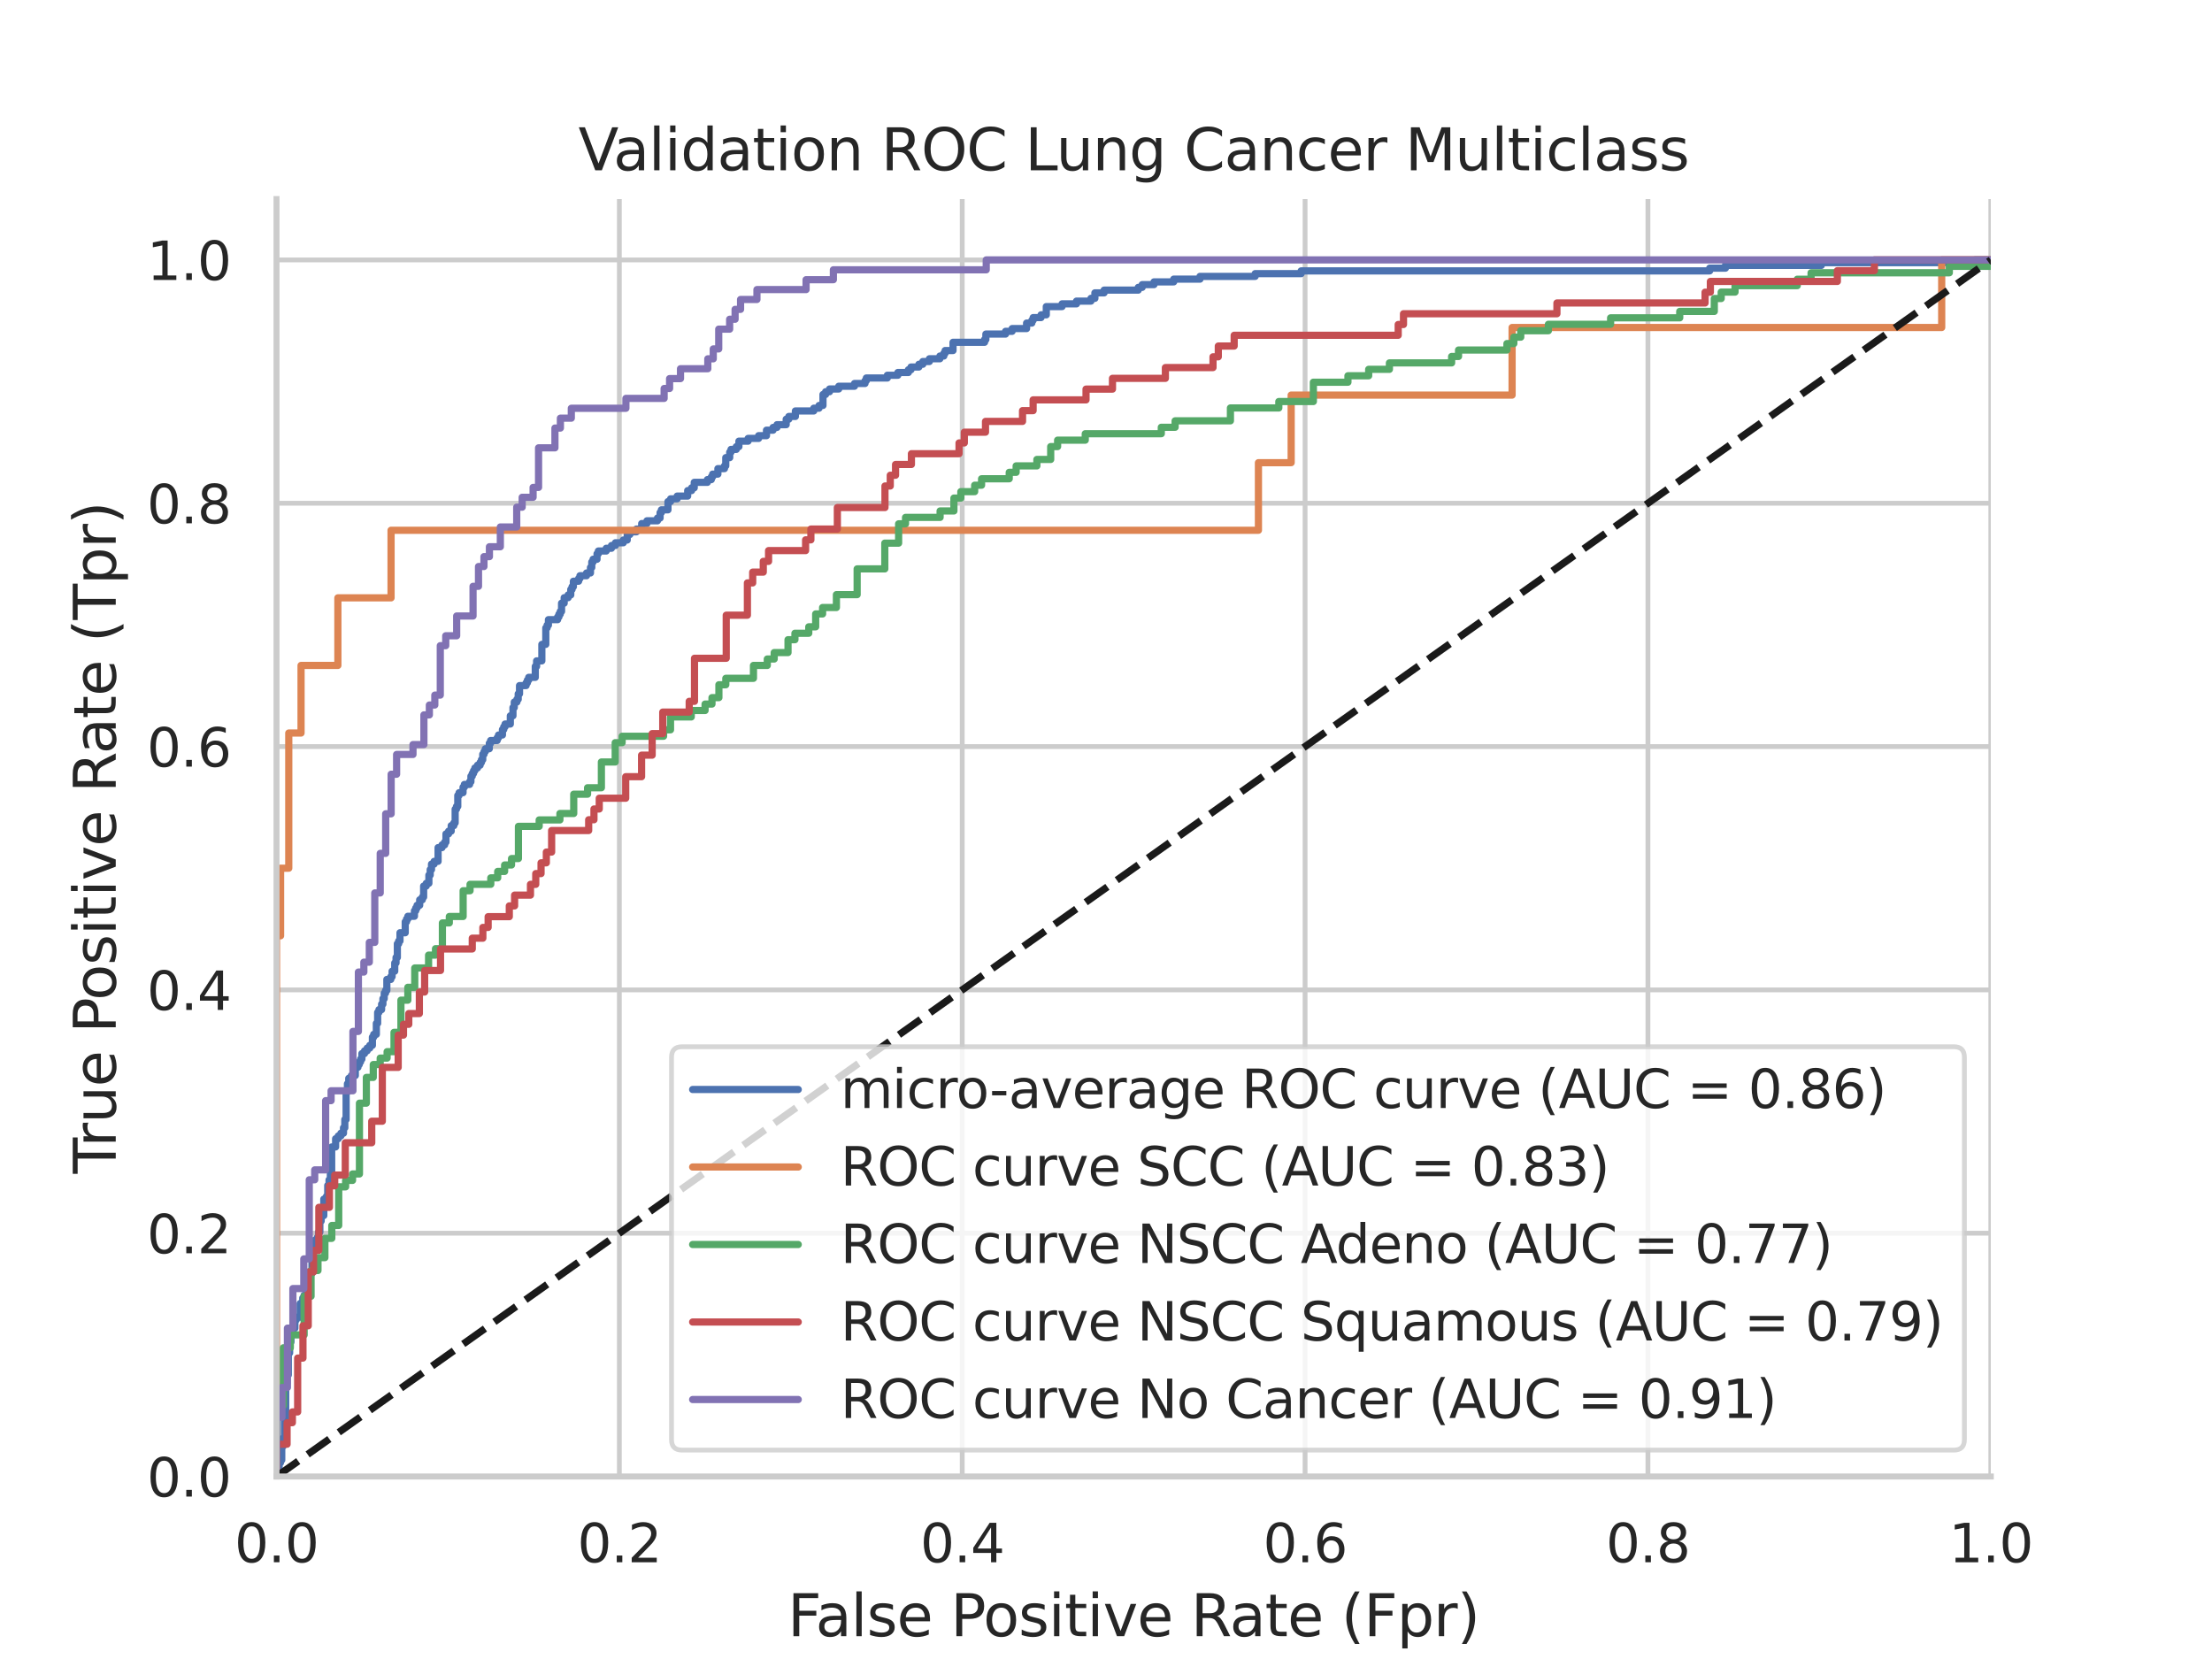 <?xml version="1.0" encoding="utf-8" standalone="no"?>
<!DOCTYPE svg PUBLIC "-//W3C//DTD SVG 1.1//EN"
  "http://www.w3.org/Graphics/SVG/1.1/DTD/svg11.dtd">
<svg xmlns:xlink="http://www.w3.org/1999/xlink" width="460.8pt" height="345.6pt" viewBox="0 0 460.8 345.6" xmlns="http://www.w3.org/2000/svg" version="1.1">
 <defs>
  <style type="text/css">*{stroke-linejoin: round; stroke-linecap: butt}</style>
 </defs>
 <g id="figure_1">
  <g id="patch_1">
   <path d="M 0 345.6 
L 460.8 345.6 
L 460.8 0 
L 0 0 
z
" style="fill: #ffffff"/>
  </g>
  <g id="axes_1">
   <g id="patch_2">
    <path d="M 57.6 307.584 
L 414.72 307.584 
L 414.72 41.472 
L 57.6 41.472 
z
" style="fill: #ffffff"/>
   </g>
   <g id="matplotlib.axis_1">
    <g id="xtick_1">
     <g id="line2d_1">
      <path d="M 57.6 307.584 
L 57.6 41.472 
" clip-path="url(#p7e3b33e43c)" style="fill: none; stroke: #cccccc; stroke-linecap: round"/>
     </g>
     <g id="text_1">
      <!-- 0.0 -->
      <g style="fill: #262626" transform="translate(48.853 325.442) scale(0.11 -0.11)">
       <defs>
        <path id="DejaVuSans-30" d="M 2034 4250 
Q 1547 4250 1301 3770 
Q 1056 3291 1056 2328 
Q 1056 1369 1301 889 
Q 1547 409 2034 409 
Q 2525 409 2770 889 
Q 3016 1369 3016 2328 
Q 3016 3291 2770 3770 
Q 2525 4250 2034 4250 
z
M 2034 4750 
Q 2819 4750 3233 4129 
Q 3647 3509 3647 2328 
Q 3647 1150 3233 529 
Q 2819 -91 2034 -91 
Q 1250 -91 836 529 
Q 422 1150 422 2328 
Q 422 3509 836 4129 
Q 1250 4750 2034 4750 
z
" transform="scale(0.016)"/>
        <path id="DejaVuSans-2e" d="M 684 794 
L 1344 794 
L 1344 0 
L 684 0 
L 684 794 
z
" transform="scale(0.016)"/>
       </defs>
       <use xlink:href="#DejaVuSans-30"/>
       <use xlink:href="#DejaVuSans-2e" x="63.623"/>
       <use xlink:href="#DejaVuSans-30" x="95.41"/>
      </g>
     </g>
    </g>
    <g id="xtick_2">
     <g id="line2d_2">
      <path d="M 129.024 307.584 
L 129.024 41.472 
" clip-path="url(#p7e3b33e43c)" style="fill: none; stroke: #cccccc; stroke-linecap: round"/>
     </g>
     <g id="text_2">
      <!-- 0.2 -->
      <g style="fill: #262626" transform="translate(120.277 325.442) scale(0.11 -0.11)">
       <defs>
        <path id="DejaVuSans-32" d="M 1228 531 
L 3431 531 
L 3431 0 
L 469 0 
L 469 531 
Q 828 903 1448 1529 
Q 2069 2156 2228 2338 
Q 2531 2678 2651 2914 
Q 2772 3150 2772 3378 
Q 2772 3750 2511 3984 
Q 2250 4219 1831 4219 
Q 1534 4219 1204 4116 
Q 875 4013 500 3803 
L 500 4441 
Q 881 4594 1212 4672 
Q 1544 4750 1819 4750 
Q 2544 4750 2975 4387 
Q 3406 4025 3406 3419 
Q 3406 3131 3298 2873 
Q 3191 2616 2906 2266 
Q 2828 2175 2409 1742 
Q 1991 1309 1228 531 
z
" transform="scale(0.016)"/>
       </defs>
       <use xlink:href="#DejaVuSans-30"/>
       <use xlink:href="#DejaVuSans-2e" x="63.623"/>
       <use xlink:href="#DejaVuSans-32" x="95.41"/>
      </g>
     </g>
    </g>
    <g id="xtick_3">
     <g id="line2d_3">
      <path d="M 200.448 307.584 
L 200.448 41.472 
" clip-path="url(#p7e3b33e43c)" style="fill: none; stroke: #cccccc; stroke-linecap: round"/>
     </g>
     <g id="text_3">
      <!-- 0.4 -->
      <g style="fill: #262626" transform="translate(191.701 325.442) scale(0.11 -0.11)">
       <defs>
        <path id="DejaVuSans-34" d="M 2419 4116 
L 825 1625 
L 2419 1625 
L 2419 4116 
z
M 2253 4666 
L 3047 4666 
L 3047 1625 
L 3713 1625 
L 3713 1100 
L 3047 1100 
L 3047 0 
L 2419 0 
L 2419 1100 
L 313 1100 
L 313 1709 
L 2253 4666 
z
" transform="scale(0.016)"/>
       </defs>
       <use xlink:href="#DejaVuSans-30"/>
       <use xlink:href="#DejaVuSans-2e" x="63.623"/>
       <use xlink:href="#DejaVuSans-34" x="95.41"/>
      </g>
     </g>
    </g>
    <g id="xtick_4">
     <g id="line2d_4">
      <path d="M 271.872 307.584 
L 271.872 41.472 
" clip-path="url(#p7e3b33e43c)" style="fill: none; stroke: #cccccc; stroke-linecap: round"/>
     </g>
     <g id="text_4">
      <!-- 0.6 -->
      <g style="fill: #262626" transform="translate(263.125 325.442) scale(0.11 -0.11)">
       <defs>
        <path id="DejaVuSans-36" d="M 2113 2584 
Q 1688 2584 1439 2293 
Q 1191 2003 1191 1497 
Q 1191 994 1439 701 
Q 1688 409 2113 409 
Q 2538 409 2786 701 
Q 3034 994 3034 1497 
Q 3034 2003 2786 2293 
Q 2538 2584 2113 2584 
z
M 3366 4563 
L 3366 3988 
Q 3128 4100 2886 4159 
Q 2644 4219 2406 4219 
Q 1781 4219 1451 3797 
Q 1122 3375 1075 2522 
Q 1259 2794 1537 2939 
Q 1816 3084 2150 3084 
Q 2853 3084 3261 2657 
Q 3669 2231 3669 1497 
Q 3669 778 3244 343 
Q 2819 -91 2113 -91 
Q 1303 -91 875 529 
Q 447 1150 447 2328 
Q 447 3434 972 4092 
Q 1497 4750 2381 4750 
Q 2619 4750 2861 4703 
Q 3103 4656 3366 4563 
z
" transform="scale(0.016)"/>
       </defs>
       <use xlink:href="#DejaVuSans-30"/>
       <use xlink:href="#DejaVuSans-2e" x="63.623"/>
       <use xlink:href="#DejaVuSans-36" x="95.41"/>
      </g>
     </g>
    </g>
    <g id="xtick_5">
     <g id="line2d_5">
      <path d="M 343.296 307.584 
L 343.296 41.472 
" clip-path="url(#p7e3b33e43c)" style="fill: none; stroke: #cccccc; stroke-linecap: round"/>
     </g>
     <g id="text_5">
      <!-- 0.8 -->
      <g style="fill: #262626" transform="translate(334.549 325.442) scale(0.11 -0.11)">
       <defs>
        <path id="DejaVuSans-38" d="M 2034 2216 
Q 1584 2216 1326 1975 
Q 1069 1734 1069 1313 
Q 1069 891 1326 650 
Q 1584 409 2034 409 
Q 2484 409 2743 651 
Q 3003 894 3003 1313 
Q 3003 1734 2745 1975 
Q 2488 2216 2034 2216 
z
M 1403 2484 
Q 997 2584 770 2862 
Q 544 3141 544 3541 
Q 544 4100 942 4425 
Q 1341 4750 2034 4750 
Q 2731 4750 3128 4425 
Q 3525 4100 3525 3541 
Q 3525 3141 3298 2862 
Q 3072 2584 2669 2484 
Q 3125 2378 3379 2068 
Q 3634 1759 3634 1313 
Q 3634 634 3220 271 
Q 2806 -91 2034 -91 
Q 1263 -91 848 271 
Q 434 634 434 1313 
Q 434 1759 690 2068 
Q 947 2378 1403 2484 
z
M 1172 3481 
Q 1172 3119 1398 2916 
Q 1625 2713 2034 2713 
Q 2441 2713 2670 2916 
Q 2900 3119 2900 3481 
Q 2900 3844 2670 4047 
Q 2441 4250 2034 4250 
Q 1625 4250 1398 4047 
Q 1172 3844 1172 3481 
z
" transform="scale(0.016)"/>
       </defs>
       <use xlink:href="#DejaVuSans-30"/>
       <use xlink:href="#DejaVuSans-2e" x="63.623"/>
       <use xlink:href="#DejaVuSans-38" x="95.41"/>
      </g>
     </g>
    </g>
    <g id="xtick_6">
     <g id="line2d_6">
      <path d="M 414.72 307.584 
L 414.72 41.472 
" clip-path="url(#p7e3b33e43c)" style="fill: none; stroke: #cccccc; stroke-linecap: round"/>
     </g>
     <g id="text_6">
      <!-- 1.0 -->
      <g style="fill: #262626" transform="translate(405.973 325.442) scale(0.11 -0.11)">
       <defs>
        <path id="DejaVuSans-31" d="M 794 531 
L 1825 531 
L 1825 4091 
L 703 3866 
L 703 4441 
L 1819 4666 
L 2450 4666 
L 2450 531 
L 3481 531 
L 3481 0 
L 794 0 
L 794 531 
z
" transform="scale(0.016)"/>
       </defs>
       <use xlink:href="#DejaVuSans-31"/>
       <use xlink:href="#DejaVuSans-2e" x="63.623"/>
       <use xlink:href="#DejaVuSans-30" x="95.41"/>
      </g>
     </g>
    </g>
    <g id="text_7">
     <!-- False Positive Rate (Fpr) -->
     <g style="fill: #262626" transform="translate(164.085 340.848) scale(0.12 -0.12)">
      <defs>
       <path id="DejaVuSans-46" d="M 628 4666 
L 3309 4666 
L 3309 4134 
L 1259 4134 
L 1259 2759 
L 3109 2759 
L 3109 2228 
L 1259 2228 
L 1259 0 
L 628 0 
L 628 4666 
z
" transform="scale(0.016)"/>
       <path id="DejaVuSans-61" d="M 2194 1759 
Q 1497 1759 1228 1600 
Q 959 1441 959 1056 
Q 959 750 1161 570 
Q 1363 391 1709 391 
Q 2188 391 2477 730 
Q 2766 1069 2766 1631 
L 2766 1759 
L 2194 1759 
z
M 3341 1997 
L 3341 0 
L 2766 0 
L 2766 531 
Q 2569 213 2275 61 
Q 1981 -91 1556 -91 
Q 1019 -91 701 211 
Q 384 513 384 1019 
Q 384 1609 779 1909 
Q 1175 2209 1959 2209 
L 2766 2209 
L 2766 2266 
Q 2766 2663 2505 2880 
Q 2244 3097 1772 3097 
Q 1472 3097 1187 3025 
Q 903 2953 641 2809 
L 641 3341 
Q 956 3463 1253 3523 
Q 1550 3584 1831 3584 
Q 2591 3584 2966 3190 
Q 3341 2797 3341 1997 
z
" transform="scale(0.016)"/>
       <path id="DejaVuSans-6c" d="M 603 4863 
L 1178 4863 
L 1178 0 
L 603 0 
L 603 4863 
z
" transform="scale(0.016)"/>
       <path id="DejaVuSans-73" d="M 2834 3397 
L 2834 2853 
Q 2591 2978 2328 3040 
Q 2066 3103 1784 3103 
Q 1356 3103 1142 2972 
Q 928 2841 928 2578 
Q 928 2378 1081 2264 
Q 1234 2150 1697 2047 
L 1894 2003 
Q 2506 1872 2764 1633 
Q 3022 1394 3022 966 
Q 3022 478 2636 193 
Q 2250 -91 1575 -91 
Q 1294 -91 989 -36 
Q 684 19 347 128 
L 347 722 
Q 666 556 975 473 
Q 1284 391 1588 391 
Q 1994 391 2212 530 
Q 2431 669 2431 922 
Q 2431 1156 2273 1281 
Q 2116 1406 1581 1522 
L 1381 1569 
Q 847 1681 609 1914 
Q 372 2147 372 2553 
Q 372 3047 722 3315 
Q 1072 3584 1716 3584 
Q 2034 3584 2315 3537 
Q 2597 3491 2834 3397 
z
" transform="scale(0.016)"/>
       <path id="DejaVuSans-65" d="M 3597 1894 
L 3597 1613 
L 953 1613 
Q 991 1019 1311 708 
Q 1631 397 2203 397 
Q 2534 397 2845 478 
Q 3156 559 3463 722 
L 3463 178 
Q 3153 47 2828 -22 
Q 2503 -91 2169 -91 
Q 1331 -91 842 396 
Q 353 884 353 1716 
Q 353 2575 817 3079 
Q 1281 3584 2069 3584 
Q 2775 3584 3186 3129 
Q 3597 2675 3597 1894 
z
M 3022 2063 
Q 3016 2534 2758 2815 
Q 2500 3097 2075 3097 
Q 1594 3097 1305 2825 
Q 1016 2553 972 2059 
L 3022 2063 
z
" transform="scale(0.016)"/>
       <path id="DejaVuSans-20" transform="scale(0.016)"/>
       <path id="DejaVuSans-50" d="M 1259 4147 
L 1259 2394 
L 2053 2394 
Q 2494 2394 2734 2622 
Q 2975 2850 2975 3272 
Q 2975 3691 2734 3919 
Q 2494 4147 2053 4147 
L 1259 4147 
z
M 628 4666 
L 2053 4666 
Q 2838 4666 3239 4311 
Q 3641 3956 3641 3272 
Q 3641 2581 3239 2228 
Q 2838 1875 2053 1875 
L 1259 1875 
L 1259 0 
L 628 0 
L 628 4666 
z
" transform="scale(0.016)"/>
       <path id="DejaVuSans-6f" d="M 1959 3097 
Q 1497 3097 1228 2736 
Q 959 2375 959 1747 
Q 959 1119 1226 758 
Q 1494 397 1959 397 
Q 2419 397 2687 759 
Q 2956 1122 2956 1747 
Q 2956 2369 2687 2733 
Q 2419 3097 1959 3097 
z
M 1959 3584 
Q 2709 3584 3137 3096 
Q 3566 2609 3566 1747 
Q 3566 888 3137 398 
Q 2709 -91 1959 -91 
Q 1206 -91 779 398 
Q 353 888 353 1747 
Q 353 2609 779 3096 
Q 1206 3584 1959 3584 
z
" transform="scale(0.016)"/>
       <path id="DejaVuSans-69" d="M 603 3500 
L 1178 3500 
L 1178 0 
L 603 0 
L 603 3500 
z
M 603 4863 
L 1178 4863 
L 1178 4134 
L 603 4134 
L 603 4863 
z
" transform="scale(0.016)"/>
       <path id="DejaVuSans-74" d="M 1172 4494 
L 1172 3500 
L 2356 3500 
L 2356 3053 
L 1172 3053 
L 1172 1153 
Q 1172 725 1289 603 
Q 1406 481 1766 481 
L 2356 481 
L 2356 0 
L 1766 0 
Q 1100 0 847 248 
Q 594 497 594 1153 
L 594 3053 
L 172 3053 
L 172 3500 
L 594 3500 
L 594 4494 
L 1172 4494 
z
" transform="scale(0.016)"/>
       <path id="DejaVuSans-76" d="M 191 3500 
L 800 3500 
L 1894 563 
L 2988 3500 
L 3597 3500 
L 2284 0 
L 1503 0 
L 191 3500 
z
" transform="scale(0.016)"/>
       <path id="DejaVuSans-52" d="M 2841 2188 
Q 3044 2119 3236 1894 
Q 3428 1669 3622 1275 
L 4263 0 
L 3584 0 
L 2988 1197 
Q 2756 1666 2539 1819 
Q 2322 1972 1947 1972 
L 1259 1972 
L 1259 0 
L 628 0 
L 628 4666 
L 2053 4666 
Q 2853 4666 3247 4331 
Q 3641 3997 3641 3322 
Q 3641 2881 3436 2590 
Q 3231 2300 2841 2188 
z
M 1259 4147 
L 1259 2491 
L 2053 2491 
Q 2509 2491 2742 2702 
Q 2975 2913 2975 3322 
Q 2975 3731 2742 3939 
Q 2509 4147 2053 4147 
L 1259 4147 
z
" transform="scale(0.016)"/>
       <path id="DejaVuSans-28" d="M 1984 4856 
Q 1566 4138 1362 3434 
Q 1159 2731 1159 2009 
Q 1159 1288 1364 580 
Q 1569 -128 1984 -844 
L 1484 -844 
Q 1016 -109 783 600 
Q 550 1309 550 2009 
Q 550 2706 781 3412 
Q 1013 4119 1484 4856 
L 1984 4856 
z
" transform="scale(0.016)"/>
       <path id="DejaVuSans-70" d="M 1159 525 
L 1159 -1331 
L 581 -1331 
L 581 3500 
L 1159 3500 
L 1159 2969 
Q 1341 3281 1617 3432 
Q 1894 3584 2278 3584 
Q 2916 3584 3314 3078 
Q 3713 2572 3713 1747 
Q 3713 922 3314 415 
Q 2916 -91 2278 -91 
Q 1894 -91 1617 61 
Q 1341 213 1159 525 
z
M 3116 1747 
Q 3116 2381 2855 2742 
Q 2594 3103 2138 3103 
Q 1681 3103 1420 2742 
Q 1159 2381 1159 1747 
Q 1159 1113 1420 752 
Q 1681 391 2138 391 
Q 2594 391 2855 752 
Q 3116 1113 3116 1747 
z
" transform="scale(0.016)"/>
       <path id="DejaVuSans-72" d="M 2631 2963 
Q 2534 3019 2420 3045 
Q 2306 3072 2169 3072 
Q 1681 3072 1420 2755 
Q 1159 2438 1159 1844 
L 1159 0 
L 581 0 
L 581 3500 
L 1159 3500 
L 1159 2956 
Q 1341 3275 1631 3429 
Q 1922 3584 2338 3584 
Q 2397 3584 2469 3576 
Q 2541 3569 2628 3553 
L 2631 2963 
z
" transform="scale(0.016)"/>
       <path id="DejaVuSans-29" d="M 513 4856 
L 1013 4856 
Q 1481 4119 1714 3412 
Q 1947 2706 1947 2009 
Q 1947 1309 1714 600 
Q 1481 -109 1013 -844 
L 513 -844 
Q 928 -128 1133 580 
Q 1338 1288 1338 2009 
Q 1338 2731 1133 3434 
Q 928 4138 513 4856 
z
" transform="scale(0.016)"/>
      </defs>
      <use xlink:href="#DejaVuSans-46"/>
      <use xlink:href="#DejaVuSans-61" x="48.395"/>
      <use xlink:href="#DejaVuSans-6c" x="109.674"/>
      <use xlink:href="#DejaVuSans-73" x="137.457"/>
      <use xlink:href="#DejaVuSans-65" x="189.557"/>
      <use xlink:href="#DejaVuSans-20" x="251.08"/>
      <use xlink:href="#DejaVuSans-50" x="282.867"/>
      <use xlink:href="#DejaVuSans-6f" x="339.545"/>
      <use xlink:href="#DejaVuSans-73" x="400.727"/>
      <use xlink:href="#DejaVuSans-69" x="452.826"/>
      <use xlink:href="#DejaVuSans-74" x="480.609"/>
      <use xlink:href="#DejaVuSans-69" x="519.818"/>
      <use xlink:href="#DejaVuSans-76" x="547.602"/>
      <use xlink:href="#DejaVuSans-65" x="606.781"/>
      <use xlink:href="#DejaVuSans-20" x="668.305"/>
      <use xlink:href="#DejaVuSans-52" x="700.092"/>
      <use xlink:href="#DejaVuSans-61" x="767.324"/>
      <use xlink:href="#DejaVuSans-74" x="828.604"/>
      <use xlink:href="#DejaVuSans-65" x="867.812"/>
      <use xlink:href="#DejaVuSans-20" x="929.336"/>
      <use xlink:href="#DejaVuSans-28" x="961.123"/>
      <use xlink:href="#DejaVuSans-46" x="1000.137"/>
      <use xlink:href="#DejaVuSans-70" x="1057.656"/>
      <use xlink:href="#DejaVuSans-72" x="1121.133"/>
      <use xlink:href="#DejaVuSans-29" x="1162.246"/>
     </g>
    </g>
   </g>
   <g id="matplotlib.axis_2">
    <g id="ytick_1">
     <g id="line2d_7">
      <path d="M 57.6 307.584 
L 414.72 307.584 
" clip-path="url(#p7e3b33e43c)" style="fill: none; stroke: #cccccc; stroke-linecap: round"/>
     </g>
     <g id="text_8">
      <!-- 0.0 -->
      <g style="fill: #262626" transform="translate(30.607 311.763) scale(0.11 -0.11)">
       <use xlink:href="#DejaVuSans-30"/>
       <use xlink:href="#DejaVuSans-2e" x="63.623"/>
       <use xlink:href="#DejaVuSans-30" x="95.41"/>
      </g>
     </g>
    </g>
    <g id="ytick_2">
     <g id="line2d_8">
      <path d="M 57.6 256.896 
L 414.72 256.896 
" clip-path="url(#p7e3b33e43c)" style="fill: none; stroke: #cccccc; stroke-linecap: round"/>
     </g>
     <g id="text_9">
      <!-- 0.2 -->
      <g style="fill: #262626" transform="translate(30.607 261.075) scale(0.11 -0.11)">
       <use xlink:href="#DejaVuSans-30"/>
       <use xlink:href="#DejaVuSans-2e" x="63.623"/>
       <use xlink:href="#DejaVuSans-32" x="95.41"/>
      </g>
     </g>
    </g>
    <g id="ytick_3">
     <g id="line2d_9">
      <path d="M 57.6 206.208 
L 414.72 206.208 
" clip-path="url(#p7e3b33e43c)" style="fill: none; stroke: #cccccc; stroke-linecap: round"/>
     </g>
     <g id="text_10">
      <!-- 0.4 -->
      <g style="fill: #262626" transform="translate(30.607 210.387) scale(0.11 -0.11)">
       <use xlink:href="#DejaVuSans-30"/>
       <use xlink:href="#DejaVuSans-2e" x="63.623"/>
       <use xlink:href="#DejaVuSans-34" x="95.41"/>
      </g>
     </g>
    </g>
    <g id="ytick_4">
     <g id="line2d_10">
      <path d="M 57.6 155.52 
L 414.72 155.52 
" clip-path="url(#p7e3b33e43c)" style="fill: none; stroke: #cccccc; stroke-linecap: round"/>
     </g>
     <g id="text_11">
      <!-- 0.6 -->
      <g style="fill: #262626" transform="translate(30.607 159.699) scale(0.11 -0.11)">
       <use xlink:href="#DejaVuSans-30"/>
       <use xlink:href="#DejaVuSans-2e" x="63.623"/>
       <use xlink:href="#DejaVuSans-36" x="95.41"/>
      </g>
     </g>
    </g>
    <g id="ytick_5">
     <g id="line2d_11">
      <path d="M 57.6 104.832 
L 414.72 104.832 
" clip-path="url(#p7e3b33e43c)" style="fill: none; stroke: #cccccc; stroke-linecap: round"/>
     </g>
     <g id="text_12">
      <!-- 0.8 -->
      <g style="fill: #262626" transform="translate(30.607 109.011) scale(0.11 -0.11)">
       <use xlink:href="#DejaVuSans-30"/>
       <use xlink:href="#DejaVuSans-2e" x="63.623"/>
       <use xlink:href="#DejaVuSans-38" x="95.41"/>
      </g>
     </g>
    </g>
    <g id="ytick_6">
     <g id="line2d_12">
      <path d="M 57.6 54.144 
L 414.72 54.144 
" clip-path="url(#p7e3b33e43c)" style="fill: none; stroke: #cccccc; stroke-linecap: round"/>
     </g>
     <g id="text_13">
      <!-- 1.0 -->
      <g style="fill: #262626" transform="translate(30.607 58.323) scale(0.11 -0.11)">
       <use xlink:href="#DejaVuSans-31"/>
       <use xlink:href="#DejaVuSans-2e" x="63.623"/>
       <use xlink:href="#DejaVuSans-30" x="95.41"/>
      </g>
     </g>
    </g>
    <g id="text_14">
     <!-- True Positive Rate (Tpr) -->
     <g style="fill: #262626" transform="translate(24.111 244.493) rotate(-90) scale(0.12 -0.12)">
      <defs>
       <path id="DejaVuSans-54" d="M -19 4666 
L 3928 4666 
L 3928 4134 
L 2272 4134 
L 2272 0 
L 1638 0 
L 1638 4134 
L -19 4134 
L -19 4666 
z
" transform="scale(0.016)"/>
       <path id="DejaVuSans-75" d="M 544 1381 
L 544 3500 
L 1119 3500 
L 1119 1403 
Q 1119 906 1312 657 
Q 1506 409 1894 409 
Q 2359 409 2629 706 
Q 2900 1003 2900 1516 
L 2900 3500 
L 3475 3500 
L 3475 0 
L 2900 0 
L 2900 538 
Q 2691 219 2414 64 
Q 2138 -91 1772 -91 
Q 1169 -91 856 284 
Q 544 659 544 1381 
z
M 1991 3584 
L 1991 3584 
z
" transform="scale(0.016)"/>
      </defs>
      <use xlink:href="#DejaVuSans-54"/>
      <use xlink:href="#DejaVuSans-72" x="46.334"/>
      <use xlink:href="#DejaVuSans-75" x="87.447"/>
      <use xlink:href="#DejaVuSans-65" x="150.826"/>
      <use xlink:href="#DejaVuSans-20" x="212.35"/>
      <use xlink:href="#DejaVuSans-50" x="244.137"/>
      <use xlink:href="#DejaVuSans-6f" x="300.814"/>
      <use xlink:href="#DejaVuSans-73" x="361.996"/>
      <use xlink:href="#DejaVuSans-69" x="414.096"/>
      <use xlink:href="#DejaVuSans-74" x="441.879"/>
      <use xlink:href="#DejaVuSans-69" x="481.088"/>
      <use xlink:href="#DejaVuSans-76" x="508.871"/>
      <use xlink:href="#DejaVuSans-65" x="568.051"/>
      <use xlink:href="#DejaVuSans-20" x="629.574"/>
      <use xlink:href="#DejaVuSans-52" x="661.361"/>
      <use xlink:href="#DejaVuSans-61" x="728.594"/>
      <use xlink:href="#DejaVuSans-74" x="789.873"/>
      <use xlink:href="#DejaVuSans-65" x="829.082"/>
      <use xlink:href="#DejaVuSans-20" x="890.605"/>
      <use xlink:href="#DejaVuSans-28" x="922.393"/>
      <use xlink:href="#DejaVuSans-54" x="961.406"/>
      <use xlink:href="#DejaVuSans-70" x="1022.49"/>
      <use xlink:href="#DejaVuSans-72" x="1085.967"/>
      <use xlink:href="#DejaVuSans-29" x="1127.08"/>
     </g>
    </g>
   </g>
   <g id="line2d_13">
    <path d="M 57.6 307.584 
L 57.6 305.868 
L 58.147 305.868 
L 58.147 304.724 
L 58.421 304.724 
L 58.421 304.151 
L 58.695 304.151 
L 58.695 301.291 
L 58.968 301.291 
L 58.968 299.575 
L 59.242 299.575 
L 59.242 295.57 
L 59.516 295.57 
L 59.516 288.133 
L 59.789 288.133 
L 59.789 286.416 
L 60.063 286.416 
L 60.063 281.84 
L 60.337 281.84 
L 60.337 279.551 
L 60.61 279.551 
L 60.61 277.263 
L 60.884 277.263 
L 60.884 276.691 
L 61.431 276.691 
L 61.431 274.974 
L 61.705 274.974 
L 61.705 274.402 
L 62.526 274.402 
L 62.526 271.542 
L 63.073 271.542 
L 63.073 270.398 
L 63.347 270.398 
L 63.347 269.825 
L 63.894 269.825 
L 63.894 268.109 
L 64.168 268.109 
L 64.168 267.537 
L 64.441 267.537 
L 64.441 265.249 
L 64.989 265.249 
L 64.989 260.1 
L 65.262 260.1 
L 65.262 258.956 
L 65.536 258.956 
L 65.536 258.383 
L 66.083 258.383 
L 66.083 257.811 
L 66.357 257.811 
L 66.357 256.667 
L 66.631 256.667 
L 66.631 254.379 
L 66.904 254.379 
L 66.904 253.235 
L 67.452 253.235 
L 67.452 249.802 
L 67.999 249.802 
L 67.999 249.23 
L 68.273 249.23 
L 68.273 246.941 
L 68.546 246.941 
L 68.546 245.797 
L 68.82 245.797 
L 68.82 244.081 
L 69.094 244.081 
L 69.094 238.932 
L 69.914 238.932 
L 69.914 237.216 
L 70.462 237.216 
L 70.462 236.644 
L 71.009 236.644 
L 71.009 236.072 
L 71.556 236.072 
L 71.556 234.927 
L 71.83 234.927 
L 71.83 233.211 
L 72.104 233.211 
L 72.104 227.49 
L 72.377 227.49 
L 72.377 225.774 
L 72.651 225.774 
L 72.651 224.63 
L 73.198 224.63 
L 73.198 224.057 
L 74.019 224.057 
L 74.019 222.341 
L 74.567 222.341 
L 74.567 221.769 
L 74.84 221.769 
L 74.84 221.197 
L 75.114 221.197 
L 75.114 220.625 
L 75.388 220.625 
L 75.388 219.481 
L 75.935 219.481 
L 75.935 218.909 
L 76.482 218.909 
L 76.482 218.337 
L 77.03 218.337 
L 77.03 217.764 
L 77.577 217.764 
L 77.577 216.048 
L 77.85 216.048 
L 77.85 215.476 
L 78.398 215.476 
L 78.398 213.188 
L 78.671 213.188 
L 78.671 210.899 
L 78.945 210.899 
L 78.945 210.327 
L 79.492 210.327 
L 79.492 209.183 
L 79.766 209.183 
L 79.766 208.039 
L 80.04 208.039 
L 80.04 206.895 
L 80.313 206.895 
L 80.313 206.322 
L 80.587 206.322 
L 80.587 204.034 
L 81.408 204.034 
L 81.408 203.462 
L 81.682 203.462 
L 81.682 202.318 
L 82.229 202.318 
L 82.229 200.601 
L 82.503 200.601 
L 82.503 199.457 
L 82.776 199.457 
L 82.776 196.597 
L 83.05 196.597 
L 83.05 196.025 
L 83.324 196.025 
L 83.324 194.308 
L 84.418 194.308 
L 84.418 192.02 
L 84.692 192.02 
L 84.692 191.448 
L 84.966 191.448 
L 84.966 190.876 
L 86.334 190.876 
L 86.334 189.732 
L 86.607 189.732 
L 86.607 189.159 
L 86.881 189.159 
L 86.881 188.587 
L 87.428 188.587 
L 87.428 187.443 
L 87.976 187.443 
L 87.976 186.871 
L 88.249 186.871 
L 88.249 184.583 
L 88.797 184.583 
L 88.797 184.011 
L 89.344 184.011 
L 89.344 182.294 
L 89.618 182.294 
L 89.618 181.15 
L 89.891 181.15 
L 89.891 180.006 
L 90.439 180.006 
L 90.439 179.434 
L 91.26 179.434 
L 91.26 176.573 
L 92.081 176.573 
L 92.081 176.001 
L 92.628 176.001 
L 92.628 175.429 
L 92.902 175.429 
L 92.902 173.713 
L 93.449 173.713 
L 93.449 173.141 
L 93.996 173.141 
L 93.996 171.996 
L 94.543 171.996 
L 94.543 171.424 
L 94.817 171.424 
L 94.817 168.564 
L 95.091 168.564 
L 95.091 167.992 
L 95.364 167.992 
L 95.364 165.703 
L 95.638 165.703 
L 95.638 165.131 
L 96.459 165.131 
L 96.459 163.987 
L 96.733 163.987 
L 96.733 163.415 
L 97.827 163.415 
L 97.827 162.843 
L 98.101 162.843 
L 98.101 161.699 
L 98.375 161.699 
L 98.375 161.127 
L 98.648 161.127 
L 98.648 160.554 
L 98.922 160.554 
L 98.922 159.982 
L 99.469 159.982 
L 99.469 159.41 
L 100.017 159.41 
L 100.017 158.838 
L 100.29 158.838 
L 100.29 158.266 
L 100.564 158.266 
L 100.564 157.122 
L 100.838 157.122 
L 100.838 156.55 
L 101.111 156.55 
L 101.111 155.978 
L 101.932 155.978 
L 101.932 154.833 
L 102.206 154.833 
L 102.206 154.261 
L 103.574 154.261 
L 103.574 153.689 
L 103.848 153.689 
L 103.848 153.117 
L 104.669 153.117 
L 104.669 151.973 
L 104.942 151.973 
L 104.942 151.401 
L 105.216 151.401 
L 105.216 150.829 
L 106.311 150.829 
L 106.311 149.112 
L 106.858 149.112 
L 106.858 147.396 
L 107.132 147.396 
L 107.132 146.252 
L 107.679 146.252 
L 107.679 145.68 
L 107.953 145.68 
L 107.953 144.536 
L 108.226 144.536 
L 108.226 142.819 
L 109.594 142.819 
L 109.594 142.247 
L 109.868 142.247 
L 109.868 141.675 
L 110.142 141.675 
L 110.142 141.103 
L 111.51 141.103 
L 111.51 138.815 
L 111.784 138.815 
L 111.784 137.671 
L 112.878 137.671 
L 112.878 134.238 
L 113.699 134.238 
L 113.699 130.805 
L 113.973 130.805 
L 113.973 130.233 
L 114.247 130.233 
L 114.247 129.089 
L 116.162 129.089 
L 116.162 128.517 
L 116.436 128.517 
L 116.436 127.945 
L 116.71 127.945 
L 116.71 127.373 
L 116.983 127.373 
L 116.983 125.656 
L 117.53 125.656 
L 117.53 124.512 
L 118.351 124.512 
L 118.351 123.94 
L 118.899 123.94 
L 118.899 122.796 
L 119.172 122.796 
L 119.172 122.224 
L 119.446 122.224 
L 119.446 121.08 
L 120.541 121.08 
L 120.541 120.508 
L 120.814 120.508 
L 120.814 119.935 
L 122.183 119.935 
L 122.183 119.363 
L 123.004 119.363 
L 123.004 118.219 
L 123.277 118.219 
L 123.277 117.075 
L 123.551 117.075 
L 123.551 116.503 
L 124.372 116.503 
L 124.372 115.359 
L 124.646 115.359 
L 124.646 114.787 
L 126.287 114.787 
L 126.287 114.214 
L 127.382 114.214 
L 127.382 113.642 
L 128.203 113.642 
L 128.203 113.07 
L 129.845 113.07 
L 129.845 112.498 
L 130.666 112.498 
L 130.666 111.354 
L 131.213 111.354 
L 131.213 110.782 
L 132.582 110.782 
L 132.582 110.21 
L 133.676 110.21 
L 133.676 109.066 
L 134.771 109.066 
L 134.771 108.493 
L 136.96 108.493 
L 136.96 107.921 
L 137.507 107.921 
L 137.507 106.777 
L 137.781 106.777 
L 137.781 106.205 
L 139.149 106.205 
L 139.149 104.489 
L 139.697 104.489 
L 139.697 103.917 
L 141.065 103.917 
L 141.065 103.345 
L 143.254 103.345 
L 143.254 102.2 
L 144.075 102.2 
L 144.075 101.628 
L 144.622 101.628 
L 144.622 100.484 
L 147.359 100.484 
L 147.359 99.912 
L 148.18 99.912 
L 148.18 99.34 
L 148.454 99.34 
L 148.454 98.768 
L 149.548 98.768 
L 149.548 97.624 
L 150.916 97.624 
L 150.916 97.051 
L 151.19 97.051 
L 151.19 95.335 
L 152.011 95.335 
L 152.011 94.191 
L 152.285 94.191 
L 152.285 93.619 
L 153.379 93.619 
L 153.379 93.047 
L 153.927 93.047 
L 153.927 91.903 
L 155.842 91.903 
L 155.842 91.33 
L 158.031 91.33 
L 158.031 90.758 
L 159.673 90.758 
L 159.673 89.614 
L 161.042 89.614 
L 161.042 89.042 
L 161.863 89.042 
L 161.863 88.47 
L 163.778 88.47 
L 163.778 87.326 
L 164.326 87.326 
L 164.326 86.754 
L 165.694 86.754 
L 165.694 85.609 
L 169.525 85.609 
L 169.525 85.037 
L 170.62 85.037 
L 170.62 84.465 
L 171.441 84.465 
L 171.441 82.177 
L 171.988 82.177 
L 171.988 81.605 
L 172.809 81.605 
L 172.809 81.033 
L 174.724 81.033 
L 174.724 80.461 
L 178.008 80.461 
L 178.008 79.888 
L 180.198 79.888 
L 180.198 79.316 
L 180.471 79.316 
L 180.471 78.744 
L 184.85 78.744 
L 184.85 78.172 
L 187.039 78.172 
L 187.039 77.6 
L 189.228 77.6 
L 189.228 77.028 
L 189.775 77.028 
L 189.775 76.456 
L 191.417 76.456 
L 191.417 75.884 
L 192.238 75.884 
L 192.238 75.312 
L 193.607 75.312 
L 193.607 74.74 
L 195.796 74.74 
L 195.796 74.167 
L 196.617 74.167 
L 196.617 73.595 
L 196.89 73.595 
L 196.89 73.023 
L 198.532 73.023 
L 198.532 71.307 
L 205.1 71.307 
L 205.1 70.735 
L 205.374 70.735 
L 205.374 69.591 
L 209.479 69.591 
L 209.479 69.019 
L 210.847 69.019 
L 210.847 68.446 
L 213.857 68.446 
L 213.857 67.302 
L 214.952 67.302 
L 214.952 66.73 
L 215.225 66.73 
L 215.225 66.158 
L 216.867 66.158 
L 216.867 65.586 
L 217.962 65.586 
L 217.962 63.87 
L 221.246 63.87 
L 221.246 63.298 
L 224.256 63.298 
L 224.256 62.725 
L 227.266 62.725 
L 227.266 62.153 
L 228.087 62.153 
L 228.087 61.009 
L 230.003 61.009 
L 230.003 60.437 
L 237.118 60.437 
L 237.118 59.865 
L 237.939 59.865 
L 237.939 59.293 
L 240.402 59.293 
L 240.402 58.721 
L 244.506 58.721 
L 244.506 58.149 
L 249.98 58.149 
L 249.98 57.577 
L 261.473 57.577 
L 261.473 57.004 
L 271.051 57.004 
L 271.051 56.432 
L 356.158 56.432 
L 356.158 55.86 
L 359.442 55.86 
L 359.442 55.288 
L 379.418 55.288 
L 379.418 54.716 
L 411.436 54.716 
L 411.436 54.144 
L 414.72 54.144 
L 414.72 54.144 
" clip-path="url(#p7e3b33e43c)" style="fill: none; stroke: #4c72b0; stroke-width: 1.5; stroke-linecap: round"/>
   </g>
   <g id="line2d_14">
    <path d="M 57.6 307.584 
L 57.6 293.504 
L 57.6 194.944 
L 58.452 194.944 
L 58.452 180.864 
L 60.157 180.864 
L 60.157 152.704 
L 62.714 152.704 
L 62.714 138.624 
L 70.385 138.624 
L 70.385 124.544 
L 81.465 124.544 
L 81.465 110.464 
L 262.156 110.464 
L 262.156 96.384 
L 268.974 96.384 
L 268.974 82.304 
L 314.999 82.304 
L 314.999 68.224 
L 404.492 68.224 
L 404.492 54.144 
L 414.72 54.144 
" clip-path="url(#p7e3b33e43c)" style="fill: none; stroke: #dd8452; stroke-width: 1.5; stroke-linecap: round"/>
   </g>
   <g id="line2d_15">
    <path d="M 57.6 307.584 
L 57.6 292.834 
L 59.04 292.834 
L 59.04 280.765 
L 60.48 280.765 
L 60.48 278.083 
L 63.36 278.083 
L 63.36 270.037 
L 64.8 270.037 
L 64.8 264.674 
L 66.24 264.674 
L 66.24 261.992 
L 67.68 261.992 
L 67.68 257.969 
L 69.12 257.969 
L 69.12 255.287 
L 70.56 255.287 
L 70.56 247.241 
L 72 247.241 
L 72 245.9 
L 73.44 245.9 
L 73.44 244.559 
L 74.88 244.559 
L 74.88 229.809 
L 76.32 229.809 
L 76.32 224.445 
L 77.76 224.445 
L 77.76 221.763 
L 79.2 221.763 
L 79.2 220.422 
L 80.64 220.422 
L 80.64 219.081 
L 82.08 219.081 
L 82.08 215.058 
L 83.52 215.058 
L 83.52 208.354 
L 84.96 208.354 
L 84.96 205.672 
L 86.4 205.672 
L 86.4 201.649 
L 89.28 201.649 
L 89.28 198.967 
L 90.72 198.967 
L 90.72 197.626 
L 92.16 197.626 
L 92.16 192.262 
L 93.6 192.262 
L 93.6 190.921 
L 96.48 190.921 
L 96.48 185.557 
L 97.92 185.557 
L 97.92 184.216 
L 102.24 184.216 
L 102.24 182.875 
L 103.68 182.875 
L 103.68 181.534 
L 105.12 181.534 
L 105.12 180.194 
L 106.56 180.194 
L 106.56 178.853 
L 108 178.853 
L 108 172.148 
L 112.32 172.148 
L 112.32 170.807 
L 116.64 170.807 
L 116.64 169.466 
L 119.52 169.466 
L 119.52 165.443 
L 122.4 165.443 
L 122.4 164.102 
L 125.28 164.102 
L 125.28 158.738 
L 128.16 158.738 
L 128.16 154.715 
L 129.6 154.715 
L 129.6 153.374 
L 138.24 153.374 
L 138.24 152.034 
L 139.68 152.034 
L 139.68 149.352 
L 144 149.352 
L 144 148.011 
L 146.88 148.011 
L 146.88 146.67 
L 148.32 146.67 
L 148.32 145.329 
L 149.76 145.329 
L 149.76 142.647 
L 151.2 142.647 
L 151.2 141.306 
L 156.96 141.306 
L 156.96 138.624 
L 159.84 138.624 
L 159.84 137.283 
L 161.28 137.283 
L 161.28 135.942 
L 164.16 135.942 
L 164.16 133.26 
L 165.6 133.26 
L 165.6 131.919 
L 168.48 131.919 
L 168.48 130.578 
L 169.92 130.578 
L 169.92 127.896 
L 171.36 127.896 
L 171.36 126.555 
L 174.24 126.555 
L 174.24 123.874 
L 178.56 123.874 
L 178.56 118.51 
L 184.32 118.51 
L 184.32 113.146 
L 187.2 113.146 
L 187.2 109.123 
L 188.64 109.123 
L 188.64 107.782 
L 195.84 107.782 
L 195.84 106.441 
L 198.72 106.441 
L 198.72 103.759 
L 200.16 103.759 
L 200.16 102.418 
L 203.04 102.418 
L 203.04 101.077 
L 204.48 101.077 
L 204.48 99.736 
L 210.24 99.736 
L 210.24 98.395 
L 211.68 98.395 
L 211.68 97.054 
L 216 97.054 
L 216 95.714 
L 218.88 95.714 
L 218.88 93.032 
L 220.32 93.032 
L 220.32 91.691 
L 226.08 91.691 
L 226.08 90.35 
L 241.92 90.35 
L 241.92 89.009 
L 244.8 89.009 
L 244.8 87.668 
L 256.32 87.668 
L 256.32 84.986 
L 266.4 84.986 
L 266.4 83.645 
L 273.6 83.645 
L 273.6 79.622 
L 280.8 79.622 
L 280.8 78.281 
L 285.12 78.281 
L 285.12 76.94 
L 289.44 76.94 
L 289.44 75.599 
L 302.4 75.599 
L 302.4 74.258 
L 303.84 74.258 
L 303.84 72.917 
L 313.92 72.917 
L 313.92 71.576 
L 315.36 71.576 
L 315.36 70.235 
L 316.8 70.235 
L 316.8 68.894 
L 322.56 68.894 
L 322.56 67.554 
L 335.52 67.554 
L 335.52 66.213 
L 349.92 66.213 
L 349.92 64.872 
L 357.12 64.872 
L 357.12 62.19 
L 358.56 62.19 
L 358.56 60.849 
L 361.44 60.849 
L 361.44 59.508 
L 374.4 59.508 
L 374.4 58.167 
L 377.28 58.167 
L 377.28 56.826 
L 406.08 56.826 
L 406.08 55.485 
L 414.72 55.485 
L 414.72 54.144 
L 414.72 54.144 
" clip-path="url(#p7e3b33e43c)" style="fill: none; stroke: #55a868; stroke-width: 1.5; stroke-linecap: round"/>
   </g>
   <g id="line2d_16">
    <path d="M 57.6 307.584 
L 57.6 300.856 
L 59.804 300.856 
L 59.804 296.37 
L 60.907 296.37 
L 60.907 294.127 
L 62.009 294.127 
L 62.009 282.913 
L 63.111 282.913 
L 63.111 276.184 
L 64.213 276.184 
L 64.213 264.97 
L 65.316 264.97 
L 65.316 260.485 
L 66.418 260.485 
L 66.418 251.513 
L 68.622 251.513 
L 68.622 247.028 
L 69.724 247.028 
L 69.724 244.785 
L 71.929 244.785 
L 71.929 238.056 
L 77.44 238.056 
L 77.44 233.571 
L 79.644 233.571 
L 79.644 222.356 
L 82.951 222.356 
L 82.951 215.628 
L 84.053 215.628 
L 84.053 213.385 
L 85.156 213.385 
L 85.156 211.142 
L 87.36 211.142 
L 87.36 206.657 
L 88.462 206.657 
L 88.462 202.171 
L 91.769 202.171 
L 91.769 197.685 
L 98.382 197.685 
L 98.382 195.442 
L 100.587 195.442 
L 100.587 193.2 
L 101.689 193.2 
L 101.689 190.957 
L 106.098 190.957 
L 106.098 188.714 
L 107.2 188.714 
L 107.2 186.471 
L 110.507 186.471 
L 110.507 184.228 
L 111.609 184.228 
L 111.609 181.985 
L 112.711 181.985 
L 112.711 179.743 
L 113.813 179.743 
L 113.813 177.5 
L 114.916 177.5 
L 114.916 173.014 
L 122.631 173.014 
L 122.631 170.771 
L 123.733 170.771 
L 123.733 168.528 
L 124.836 168.528 
L 124.836 166.286 
L 130.347 166.286 
L 130.347 161.8 
L 133.653 161.8 
L 133.653 157.314 
L 135.858 157.314 
L 135.858 152.829 
L 138.062 152.829 
L 138.062 148.343 
L 143.573 148.343 
L 143.573 146.1 
L 144.676 146.1 
L 144.676 137.129 
L 151.289 137.129 
L 151.289 128.157 
L 155.698 128.157 
L 155.698 121.429 
L 156.8 121.429 
L 156.8 119.186 
L 159.004 119.186 
L 159.004 116.943 
L 160.107 116.943 
L 160.107 114.7 
L 167.822 114.7 
L 167.822 112.458 
L 168.924 112.458 
L 168.924 110.215 
L 174.436 110.215 
L 174.436 105.729 
L 184.356 105.729 
L 184.356 101.243 
L 185.458 101.243 
L 185.458 99.001 
L 186.56 99.001 
L 186.56 96.758 
L 189.867 96.758 
L 189.867 94.515 
L 199.787 94.515 
L 199.787 92.272 
L 200.889 92.272 
L 200.889 90.029 
L 205.298 90.029 
L 205.298 87.786 
L 213.013 87.786 
L 213.013 85.544 
L 215.218 85.544 
L 215.218 83.301 
L 226.24 83.301 
L 226.24 81.058 
L 231.751 81.058 
L 231.751 78.815 
L 242.773 78.815 
L 242.773 76.572 
L 252.693 76.572 
L 252.693 74.329 
L 253.796 74.329 
L 253.796 72.087 
L 257.102 72.087 
L 257.102 69.844 
L 291.271 69.844 
L 291.271 67.601 
L 292.373 67.601 
L 292.373 65.358 
L 324.338 65.358 
L 324.338 63.115 
L 355.2 63.115 
L 355.2 60.872 
L 356.302 60.872 
L 356.302 58.63 
L 382.756 58.63 
L 382.756 56.387 
L 390.471 56.387 
L 390.471 54.144 
L 414.72 54.144 
L 414.72 54.144 
" clip-path="url(#p7e3b33e43c)" style="fill: none; stroke: #c44e52; stroke-width: 1.5; stroke-linecap: round"/>
   </g>
   <g id="line2d_17">
    <path d="M 57.6 307.584 
L 57.6 305.524 
L 57.6 295.221 
L 58.737 295.221 
L 58.737 289.04 
L 59.875 289.04 
L 59.875 276.677 
L 61.012 276.677 
L 61.012 268.435 
L 63.287 268.435 
L 63.287 262.253 
L 64.424 262.253 
L 64.424 245.769 
L 65.561 245.769 
L 65.561 243.709 
L 67.836 243.709 
L 67.836 229.285 
L 68.973 229.285 
L 68.973 227.225 
L 73.523 227.225 
L 73.523 214.862 
L 74.66 214.862 
L 74.66 202.499 
L 75.797 202.499 
L 75.797 200.439 
L 76.935 200.439 
L 76.935 196.318 
L 78.072 196.318 
L 78.072 186.015 
L 79.209 186.015 
L 79.209 177.773 
L 80.346 177.773 
L 80.346 169.531 
L 81.484 169.531 
L 81.484 161.289 
L 82.621 161.289 
L 82.621 157.168 
L 86.033 157.168 
L 86.033 155.108 
L 88.308 155.108 
L 88.308 148.926 
L 89.445 148.926 
L 89.445 146.866 
L 90.582 146.866 
L 90.582 144.805 
L 91.72 144.805 
L 91.72 134.503 
L 92.857 134.503 
L 92.857 132.443 
L 95.132 132.443 
L 95.132 128.322 
L 98.544 128.322 
L 98.544 122.14 
L 99.681 122.14 
L 99.681 118.019 
L 100.818 118.019 
L 100.818 115.959 
L 101.956 115.959 
L 101.956 113.898 
L 104.23 113.898 
L 104.23 109.777 
L 107.642 109.777 
L 107.642 105.656 
L 108.78 105.656 
L 108.78 103.596 
L 111.054 103.596 
L 111.054 101.535 
L 112.192 101.535 
L 112.192 93.293 
L 115.604 93.293 
L 115.604 89.172 
L 116.741 89.172 
L 116.741 87.112 
L 119.016 87.112 
L 119.016 85.051 
L 130.389 85.051 
L 130.389 82.991 
L 138.35 82.991 
L 138.35 80.93 
L 139.487 80.93 
L 139.487 78.87 
L 141.762 78.87 
L 141.762 76.809 
L 147.449 76.809 
L 147.449 74.749 
L 148.586 74.749 
L 148.586 72.688 
L 149.723 72.688 
L 149.723 68.567 
L 151.998 68.567 
L 151.998 66.507 
L 153.135 66.507 
L 153.135 64.446 
L 154.273 64.446 
L 154.273 62.386 
L 157.685 62.386 
L 157.685 60.325 
L 167.921 60.325 
L 167.921 58.265 
L 173.607 58.265 
L 173.607 56.204 
L 205.452 56.204 
L 205.452 54.144 
L 414.72 54.144 
" clip-path="url(#p7e3b33e43c)" style="fill: none; stroke: #8172b3; stroke-width: 1.5; stroke-linecap: round"/>
   </g>
   <g id="line2d_18">
    <path d="M 57.6 307.584 
L 414.72 54.144 
" clip-path="url(#p7e3b33e43c)" style="fill: none; stroke-dasharray: 5.55,2.4; stroke-dashoffset: 0; stroke: #1a1a1a; stroke-width: 1.5"/>
   </g>
   <g id="patch_3">
    <path d="M 57.6 307.584 
L 57.6 41.472 
" style="fill: none; stroke: #cccccc; stroke-width: 1.25; stroke-linejoin: miter; stroke-linecap: square"/>
   </g>
   <g id="patch_4">
    <path d="M 57.6 307.584 
L 414.72 307.584 
" style="fill: none; stroke: #cccccc; stroke-width: 1.25; stroke-linejoin: miter; stroke-linecap: square"/>
   </g>
   <g id="text_15">
    <!-- Validation ROC Lung Cancer Multiclass -->
    <g style="fill: #262626" transform="translate(120.484 35.472) scale(0.12 -0.12)">
     <defs>
      <path id="DejaVuSans-56" d="M 1831 0 
L 50 4666 
L 709 4666 
L 2188 738 
L 3669 4666 
L 4325 4666 
L 2547 0 
L 1831 0 
z
" transform="scale(0.016)"/>
      <path id="DejaVuSans-64" d="M 2906 2969 
L 2906 4863 
L 3481 4863 
L 3481 0 
L 2906 0 
L 2906 525 
Q 2725 213 2448 61 
Q 2172 -91 1784 -91 
Q 1150 -91 751 415 
Q 353 922 353 1747 
Q 353 2572 751 3078 
Q 1150 3584 1784 3584 
Q 2172 3584 2448 3432 
Q 2725 3281 2906 2969 
z
M 947 1747 
Q 947 1113 1208 752 
Q 1469 391 1925 391 
Q 2381 391 2643 752 
Q 2906 1113 2906 1747 
Q 2906 2381 2643 2742 
Q 2381 3103 1925 3103 
Q 1469 3103 1208 2742 
Q 947 2381 947 1747 
z
" transform="scale(0.016)"/>
      <path id="DejaVuSans-6e" d="M 3513 2113 
L 3513 0 
L 2938 0 
L 2938 2094 
Q 2938 2591 2744 2837 
Q 2550 3084 2163 3084 
Q 1697 3084 1428 2787 
Q 1159 2491 1159 1978 
L 1159 0 
L 581 0 
L 581 3500 
L 1159 3500 
L 1159 2956 
Q 1366 3272 1645 3428 
Q 1925 3584 2291 3584 
Q 2894 3584 3203 3211 
Q 3513 2838 3513 2113 
z
" transform="scale(0.016)"/>
      <path id="DejaVuSans-4f" d="M 2522 4238 
Q 1834 4238 1429 3725 
Q 1025 3213 1025 2328 
Q 1025 1447 1429 934 
Q 1834 422 2522 422 
Q 3209 422 3611 934 
Q 4013 1447 4013 2328 
Q 4013 3213 3611 3725 
Q 3209 4238 2522 4238 
z
M 2522 4750 
Q 3503 4750 4090 4092 
Q 4678 3434 4678 2328 
Q 4678 1225 4090 567 
Q 3503 -91 2522 -91 
Q 1538 -91 948 565 
Q 359 1222 359 2328 
Q 359 3434 948 4092 
Q 1538 4750 2522 4750 
z
" transform="scale(0.016)"/>
      <path id="DejaVuSans-43" d="M 4122 4306 
L 4122 3641 
Q 3803 3938 3442 4084 
Q 3081 4231 2675 4231 
Q 1875 4231 1450 3742 
Q 1025 3253 1025 2328 
Q 1025 1406 1450 917 
Q 1875 428 2675 428 
Q 3081 428 3442 575 
Q 3803 722 4122 1019 
L 4122 359 
Q 3791 134 3420 21 
Q 3050 -91 2638 -91 
Q 1578 -91 968 557 
Q 359 1206 359 2328 
Q 359 3453 968 4101 
Q 1578 4750 2638 4750 
Q 3056 4750 3426 4639 
Q 3797 4528 4122 4306 
z
" transform="scale(0.016)"/>
      <path id="DejaVuSans-4c" d="M 628 4666 
L 1259 4666 
L 1259 531 
L 3531 531 
L 3531 0 
L 628 0 
L 628 4666 
z
" transform="scale(0.016)"/>
      <path id="DejaVuSans-67" d="M 2906 1791 
Q 2906 2416 2648 2759 
Q 2391 3103 1925 3103 
Q 1463 3103 1205 2759 
Q 947 2416 947 1791 
Q 947 1169 1205 825 
Q 1463 481 1925 481 
Q 2391 481 2648 825 
Q 2906 1169 2906 1791 
z
M 3481 434 
Q 3481 -459 3084 -895 
Q 2688 -1331 1869 -1331 
Q 1566 -1331 1297 -1286 
Q 1028 -1241 775 -1147 
L 775 -588 
Q 1028 -725 1275 -790 
Q 1522 -856 1778 -856 
Q 2344 -856 2625 -561 
Q 2906 -266 2906 331 
L 2906 616 
Q 2728 306 2450 153 
Q 2172 0 1784 0 
Q 1141 0 747 490 
Q 353 981 353 1791 
Q 353 2603 747 3093 
Q 1141 3584 1784 3584 
Q 2172 3584 2450 3431 
Q 2728 3278 2906 2969 
L 2906 3500 
L 3481 3500 
L 3481 434 
z
" transform="scale(0.016)"/>
      <path id="DejaVuSans-63" d="M 3122 3366 
L 3122 2828 
Q 2878 2963 2633 3030 
Q 2388 3097 2138 3097 
Q 1578 3097 1268 2742 
Q 959 2388 959 1747 
Q 959 1106 1268 751 
Q 1578 397 2138 397 
Q 2388 397 2633 464 
Q 2878 531 3122 666 
L 3122 134 
Q 2881 22 2623 -34 
Q 2366 -91 2075 -91 
Q 1284 -91 818 406 
Q 353 903 353 1747 
Q 353 2603 823 3093 
Q 1294 3584 2113 3584 
Q 2378 3584 2631 3529 
Q 2884 3475 3122 3366 
z
" transform="scale(0.016)"/>
      <path id="DejaVuSans-4d" d="M 628 4666 
L 1569 4666 
L 2759 1491 
L 3956 4666 
L 4897 4666 
L 4897 0 
L 4281 0 
L 4281 4097 
L 3078 897 
L 2444 897 
L 1241 4097 
L 1241 0 
L 628 0 
L 628 4666 
z
" transform="scale(0.016)"/>
     </defs>
     <use xlink:href="#DejaVuSans-56"/>
     <use xlink:href="#DejaVuSans-61" x="60.658"/>
     <use xlink:href="#DejaVuSans-6c" x="121.938"/>
     <use xlink:href="#DejaVuSans-69" x="149.721"/>
     <use xlink:href="#DejaVuSans-64" x="177.504"/>
     <use xlink:href="#DejaVuSans-61" x="240.98"/>
     <use xlink:href="#DejaVuSans-74" x="302.26"/>
     <use xlink:href="#DejaVuSans-69" x="341.469"/>
     <use xlink:href="#DejaVuSans-6f" x="369.252"/>
     <use xlink:href="#DejaVuSans-6e" x="430.434"/>
     <use xlink:href="#DejaVuSans-20" x="493.812"/>
     <use xlink:href="#DejaVuSans-52" x="525.6"/>
     <use xlink:href="#DejaVuSans-4f" x="595.082"/>
     <use xlink:href="#DejaVuSans-43" x="673.793"/>
     <use xlink:href="#DejaVuSans-20" x="743.617"/>
     <use xlink:href="#DejaVuSans-4c" x="775.404"/>
     <use xlink:href="#DejaVuSans-75" x="829.367"/>
     <use xlink:href="#DejaVuSans-6e" x="892.746"/>
     <use xlink:href="#DejaVuSans-67" x="956.125"/>
     <use xlink:href="#DejaVuSans-20" x="1019.602"/>
     <use xlink:href="#DejaVuSans-43" x="1051.389"/>
     <use xlink:href="#DejaVuSans-61" x="1121.213"/>
     <use xlink:href="#DejaVuSans-6e" x="1182.492"/>
     <use xlink:href="#DejaVuSans-63" x="1245.871"/>
     <use xlink:href="#DejaVuSans-65" x="1300.852"/>
     <use xlink:href="#DejaVuSans-72" x="1362.375"/>
     <use xlink:href="#DejaVuSans-20" x="1403.488"/>
     <use xlink:href="#DejaVuSans-4d" x="1435.275"/>
     <use xlink:href="#DejaVuSans-75" x="1521.555"/>
     <use xlink:href="#DejaVuSans-6c" x="1584.934"/>
     <use xlink:href="#DejaVuSans-74" x="1612.717"/>
     <use xlink:href="#DejaVuSans-69" x="1651.926"/>
     <use xlink:href="#DejaVuSans-63" x="1679.709"/>
     <use xlink:href="#DejaVuSans-6c" x="1734.689"/>
     <use xlink:href="#DejaVuSans-61" x="1762.473"/>
     <use xlink:href="#DejaVuSans-73" x="1823.752"/>
     <use xlink:href="#DejaVuSans-73" x="1875.852"/>
    </g>
   </g>
   <g id="legend_1">
    <g id="patch_5">
     <path d="M 142.09 302.084 
L 407.02 302.084 
Q 409.22 302.084 409.22 299.884 
L 409.22 220.254 
Q 409.22 218.054 407.02 218.054 
L 142.09 218.054 
Q 139.89 218.054 139.89 220.254 
L 139.89 299.884 
Q 139.89 302.084 142.09 302.084 
z
" style="fill: #ffffff; opacity: 0.8; stroke: #cccccc; stroke-linejoin: miter"/>
    </g>
    <g id="line2d_19">
     <path d="M 144.29 226.963 
L 155.29 226.963 
L 166.29 226.963 
" style="fill: none; stroke: #4c72b0; stroke-width: 1.5; stroke-linecap: round"/>
    </g>
    <g id="text_16">
     <!-- micro-average ROC curve (AUC = 0.86) -->
     <g style="fill: #262626" transform="translate(175.09 230.813) scale(0.11 -0.11)">
      <defs>
       <path id="DejaVuSans-6d" d="M 3328 2828 
Q 3544 3216 3844 3400 
Q 4144 3584 4550 3584 
Q 5097 3584 5394 3201 
Q 5691 2819 5691 2113 
L 5691 0 
L 5113 0 
L 5113 2094 
Q 5113 2597 4934 2840 
Q 4756 3084 4391 3084 
Q 3944 3084 3684 2787 
Q 3425 2491 3425 1978 
L 3425 0 
L 2847 0 
L 2847 2094 
Q 2847 2600 2669 2842 
Q 2491 3084 2119 3084 
Q 1678 3084 1418 2786 
Q 1159 2488 1159 1978 
L 1159 0 
L 581 0 
L 581 3500 
L 1159 3500 
L 1159 2956 
Q 1356 3278 1631 3431 
Q 1906 3584 2284 3584 
Q 2666 3584 2933 3390 
Q 3200 3197 3328 2828 
z
" transform="scale(0.016)"/>
       <path id="DejaVuSans-2d" d="M 313 2009 
L 1997 2009 
L 1997 1497 
L 313 1497 
L 313 2009 
z
" transform="scale(0.016)"/>
       <path id="DejaVuSans-41" d="M 2188 4044 
L 1331 1722 
L 3047 1722 
L 2188 4044 
z
M 1831 4666 
L 2547 4666 
L 4325 0 
L 3669 0 
L 3244 1197 
L 1141 1197 
L 716 0 
L 50 0 
L 1831 4666 
z
" transform="scale(0.016)"/>
       <path id="DejaVuSans-55" d="M 556 4666 
L 1191 4666 
L 1191 1831 
Q 1191 1081 1462 751 
Q 1734 422 2344 422 
Q 2950 422 3222 751 
Q 3494 1081 3494 1831 
L 3494 4666 
L 4128 4666 
L 4128 1753 
Q 4128 841 3676 375 
Q 3225 -91 2344 -91 
Q 1459 -91 1007 375 
Q 556 841 556 1753 
L 556 4666 
z
" transform="scale(0.016)"/>
       <path id="DejaVuSans-3d" d="M 678 2906 
L 4684 2906 
L 4684 2381 
L 678 2381 
L 678 2906 
z
M 678 1631 
L 4684 1631 
L 4684 1100 
L 678 1100 
L 678 1631 
z
" transform="scale(0.016)"/>
      </defs>
      <use xlink:href="#DejaVuSans-6d"/>
      <use xlink:href="#DejaVuSans-69" x="97.412"/>
      <use xlink:href="#DejaVuSans-63" x="125.195"/>
      <use xlink:href="#DejaVuSans-72" x="180.176"/>
      <use xlink:href="#DejaVuSans-6f" x="219.039"/>
      <use xlink:href="#DejaVuSans-2d" x="282.096"/>
      <use xlink:href="#DejaVuSans-61" x="318.18"/>
      <use xlink:href="#DejaVuSans-76" x="379.459"/>
      <use xlink:href="#DejaVuSans-65" x="438.639"/>
      <use xlink:href="#DejaVuSans-72" x="500.162"/>
      <use xlink:href="#DejaVuSans-61" x="541.275"/>
      <use xlink:href="#DejaVuSans-67" x="602.555"/>
      <use xlink:href="#DejaVuSans-65" x="666.031"/>
      <use xlink:href="#DejaVuSans-20" x="727.555"/>
      <use xlink:href="#DejaVuSans-52" x="759.342"/>
      <use xlink:href="#DejaVuSans-4f" x="828.824"/>
      <use xlink:href="#DejaVuSans-43" x="907.535"/>
      <use xlink:href="#DejaVuSans-20" x="977.359"/>
      <use xlink:href="#DejaVuSans-63" x="1009.146"/>
      <use xlink:href="#DejaVuSans-75" x="1064.127"/>
      <use xlink:href="#DejaVuSans-72" x="1127.506"/>
      <use xlink:href="#DejaVuSans-76" x="1168.619"/>
      <use xlink:href="#DejaVuSans-65" x="1227.799"/>
      <use xlink:href="#DejaVuSans-20" x="1289.322"/>
      <use xlink:href="#DejaVuSans-28" x="1321.109"/>
      <use xlink:href="#DejaVuSans-41" x="1360.123"/>
      <use xlink:href="#DejaVuSans-55" x="1428.531"/>
      <use xlink:href="#DejaVuSans-43" x="1501.725"/>
      <use xlink:href="#DejaVuSans-20" x="1571.549"/>
      <use xlink:href="#DejaVuSans-3d" x="1603.336"/>
      <use xlink:href="#DejaVuSans-20" x="1687.125"/>
      <use xlink:href="#DejaVuSans-30" x="1718.912"/>
      <use xlink:href="#DejaVuSans-2e" x="1782.535"/>
      <use xlink:href="#DejaVuSans-38" x="1814.322"/>
      <use xlink:href="#DejaVuSans-36" x="1877.945"/>
      <use xlink:href="#DejaVuSans-29" x="1941.568"/>
     </g>
    </g>
    <g id="line2d_20">
     <path d="M 144.29 243.109 
L 155.29 243.109 
L 166.29 243.109 
" style="fill: none; stroke: #dd8452; stroke-width: 1.5; stroke-linecap: round"/>
    </g>
    <g id="text_17">
     <!-- ROC curve SCC (AUC = 0.83) -->
     <g style="fill: #262626" transform="translate(175.09 246.959) scale(0.11 -0.11)">
      <defs>
       <path id="DejaVuSans-53" d="M 3425 4513 
L 3425 3897 
Q 3066 4069 2747 4153 
Q 2428 4238 2131 4238 
Q 1616 4238 1336 4038 
Q 1056 3838 1056 3469 
Q 1056 3159 1242 3001 
Q 1428 2844 1947 2747 
L 2328 2669 
Q 3034 2534 3370 2195 
Q 3706 1856 3706 1288 
Q 3706 609 3251 259 
Q 2797 -91 1919 -91 
Q 1588 -91 1214 -16 
Q 841 59 441 206 
L 441 856 
Q 825 641 1194 531 
Q 1563 422 1919 422 
Q 2459 422 2753 634 
Q 3047 847 3047 1241 
Q 3047 1584 2836 1778 
Q 2625 1972 2144 2069 
L 1759 2144 
Q 1053 2284 737 2584 
Q 422 2884 422 3419 
Q 422 4038 858 4394 
Q 1294 4750 2059 4750 
Q 2388 4750 2728 4690 
Q 3069 4631 3425 4513 
z
" transform="scale(0.016)"/>
       <path id="DejaVuSans-33" d="M 2597 2516 
Q 3050 2419 3304 2112 
Q 3559 1806 3559 1356 
Q 3559 666 3084 287 
Q 2609 -91 1734 -91 
Q 1441 -91 1130 -33 
Q 819 25 488 141 
L 488 750 
Q 750 597 1062 519 
Q 1375 441 1716 441 
Q 2309 441 2620 675 
Q 2931 909 2931 1356 
Q 2931 1769 2642 2001 
Q 2353 2234 1838 2234 
L 1294 2234 
L 1294 2753 
L 1863 2753 
Q 2328 2753 2575 2939 
Q 2822 3125 2822 3475 
Q 2822 3834 2567 4026 
Q 2313 4219 1838 4219 
Q 1578 4219 1281 4162 
Q 984 4106 628 3988 
L 628 4550 
Q 988 4650 1302 4700 
Q 1616 4750 1894 4750 
Q 2613 4750 3031 4423 
Q 3450 4097 3450 3541 
Q 3450 3153 3228 2886 
Q 3006 2619 2597 2516 
z
" transform="scale(0.016)"/>
      </defs>
      <use xlink:href="#DejaVuSans-52"/>
      <use xlink:href="#DejaVuSans-4f" x="69.482"/>
      <use xlink:href="#DejaVuSans-43" x="148.193"/>
      <use xlink:href="#DejaVuSans-20" x="218.018"/>
      <use xlink:href="#DejaVuSans-63" x="249.805"/>
      <use xlink:href="#DejaVuSans-75" x="304.785"/>
      <use xlink:href="#DejaVuSans-72" x="368.164"/>
      <use xlink:href="#DejaVuSans-76" x="409.277"/>
      <use xlink:href="#DejaVuSans-65" x="468.457"/>
      <use xlink:href="#DejaVuSans-20" x="529.98"/>
      <use xlink:href="#DejaVuSans-53" x="561.768"/>
      <use xlink:href="#DejaVuSans-43" x="625.244"/>
      <use xlink:href="#DejaVuSans-43" x="695.068"/>
      <use xlink:href="#DejaVuSans-20" x="764.893"/>
      <use xlink:href="#DejaVuSans-28" x="796.68"/>
      <use xlink:href="#DejaVuSans-41" x="835.693"/>
      <use xlink:href="#DejaVuSans-55" x="904.102"/>
      <use xlink:href="#DejaVuSans-43" x="977.295"/>
      <use xlink:href="#DejaVuSans-20" x="1047.119"/>
      <use xlink:href="#DejaVuSans-3d" x="1078.906"/>
      <use xlink:href="#DejaVuSans-20" x="1162.695"/>
      <use xlink:href="#DejaVuSans-30" x="1194.482"/>
      <use xlink:href="#DejaVuSans-2e" x="1258.105"/>
      <use xlink:href="#DejaVuSans-38" x="1289.893"/>
      <use xlink:href="#DejaVuSans-33" x="1353.516"/>
      <use xlink:href="#DejaVuSans-29" x="1417.139"/>
     </g>
    </g>
    <g id="line2d_21">
     <path d="M 144.29 259.254 
L 155.29 259.254 
L 166.29 259.254 
" style="fill: none; stroke: #55a868; stroke-width: 1.5; stroke-linecap: round"/>
    </g>
    <g id="text_18">
     <!-- ROC curve NSCC Adeno (AUC = 0.77) -->
     <g style="fill: #262626" transform="translate(175.09 263.104) scale(0.11 -0.11)">
      <defs>
       <path id="DejaVuSans-4e" d="M 628 4666 
L 1478 4666 
L 3547 763 
L 3547 4666 
L 4159 4666 
L 4159 0 
L 3309 0 
L 1241 3903 
L 1241 0 
L 628 0 
L 628 4666 
z
" transform="scale(0.016)"/>
       <path id="DejaVuSans-37" d="M 525 4666 
L 3525 4666 
L 3525 4397 
L 1831 0 
L 1172 0 
L 2766 4134 
L 525 4134 
L 525 4666 
z
" transform="scale(0.016)"/>
      </defs>
      <use xlink:href="#DejaVuSans-52"/>
      <use xlink:href="#DejaVuSans-4f" x="69.482"/>
      <use xlink:href="#DejaVuSans-43" x="148.193"/>
      <use xlink:href="#DejaVuSans-20" x="218.018"/>
      <use xlink:href="#DejaVuSans-63" x="249.805"/>
      <use xlink:href="#DejaVuSans-75" x="304.785"/>
      <use xlink:href="#DejaVuSans-72" x="368.164"/>
      <use xlink:href="#DejaVuSans-76" x="409.277"/>
      <use xlink:href="#DejaVuSans-65" x="468.457"/>
      <use xlink:href="#DejaVuSans-20" x="529.98"/>
      <use xlink:href="#DejaVuSans-4e" x="561.768"/>
      <use xlink:href="#DejaVuSans-53" x="636.572"/>
      <use xlink:href="#DejaVuSans-43" x="700.049"/>
      <use xlink:href="#DejaVuSans-43" x="769.873"/>
      <use xlink:href="#DejaVuSans-20" x="839.697"/>
      <use xlink:href="#DejaVuSans-41" x="871.484"/>
      <use xlink:href="#DejaVuSans-64" x="938.143"/>
      <use xlink:href="#DejaVuSans-65" x="1001.619"/>
      <use xlink:href="#DejaVuSans-6e" x="1063.143"/>
      <use xlink:href="#DejaVuSans-6f" x="1126.521"/>
      <use xlink:href="#DejaVuSans-20" x="1187.703"/>
      <use xlink:href="#DejaVuSans-28" x="1219.49"/>
      <use xlink:href="#DejaVuSans-41" x="1258.504"/>
      <use xlink:href="#DejaVuSans-55" x="1326.912"/>
      <use xlink:href="#DejaVuSans-43" x="1400.105"/>
      <use xlink:href="#DejaVuSans-20" x="1469.93"/>
      <use xlink:href="#DejaVuSans-3d" x="1501.717"/>
      <use xlink:href="#DejaVuSans-20" x="1585.506"/>
      <use xlink:href="#DejaVuSans-30" x="1617.293"/>
      <use xlink:href="#DejaVuSans-2e" x="1680.916"/>
      <use xlink:href="#DejaVuSans-37" x="1712.703"/>
      <use xlink:href="#DejaVuSans-37" x="1776.326"/>
      <use xlink:href="#DejaVuSans-29" x="1839.949"/>
     </g>
    </g>
    <g id="line2d_22">
     <path d="M 144.29 275.4 
L 155.29 275.4 
L 166.29 275.4 
" style="fill: none; stroke: #c44e52; stroke-width: 1.5; stroke-linecap: round"/>
    </g>
    <g id="text_19">
     <!-- ROC curve NSCC Squamous (AUC = 0.79) -->
     <g style="fill: #262626" transform="translate(175.09 279.25) scale(0.11 -0.11)">
      <defs>
       <path id="DejaVuSans-71" d="M 947 1747 
Q 947 1113 1208 752 
Q 1469 391 1925 391 
Q 2381 391 2643 752 
Q 2906 1113 2906 1747 
Q 2906 2381 2643 2742 
Q 2381 3103 1925 3103 
Q 1469 3103 1208 2742 
Q 947 2381 947 1747 
z
M 2906 525 
Q 2725 213 2448 61 
Q 2172 -91 1784 -91 
Q 1150 -91 751 415 
Q 353 922 353 1747 
Q 353 2572 751 3078 
Q 1150 3584 1784 3584 
Q 2172 3584 2448 3432 
Q 2725 3281 2906 2969 
L 2906 3500 
L 3481 3500 
L 3481 -1331 
L 2906 -1331 
L 2906 525 
z
" transform="scale(0.016)"/>
       <path id="DejaVuSans-39" d="M 703 97 
L 703 672 
Q 941 559 1184 500 
Q 1428 441 1663 441 
Q 2288 441 2617 861 
Q 2947 1281 2994 2138 
Q 2813 1869 2534 1725 
Q 2256 1581 1919 1581 
Q 1219 1581 811 2004 
Q 403 2428 403 3163 
Q 403 3881 828 4315 
Q 1253 4750 1959 4750 
Q 2769 4750 3195 4129 
Q 3622 3509 3622 2328 
Q 3622 1225 3098 567 
Q 2575 -91 1691 -91 
Q 1453 -91 1209 -44 
Q 966 3 703 97 
z
M 1959 2075 
Q 2384 2075 2632 2365 
Q 2881 2656 2881 3163 
Q 2881 3666 2632 3958 
Q 2384 4250 1959 4250 
Q 1534 4250 1286 3958 
Q 1038 3666 1038 3163 
Q 1038 2656 1286 2365 
Q 1534 2075 1959 2075 
z
" transform="scale(0.016)"/>
      </defs>
      <use xlink:href="#DejaVuSans-52"/>
      <use xlink:href="#DejaVuSans-4f" x="69.482"/>
      <use xlink:href="#DejaVuSans-43" x="148.193"/>
      <use xlink:href="#DejaVuSans-20" x="218.018"/>
      <use xlink:href="#DejaVuSans-63" x="249.805"/>
      <use xlink:href="#DejaVuSans-75" x="304.785"/>
      <use xlink:href="#DejaVuSans-72" x="368.164"/>
      <use xlink:href="#DejaVuSans-76" x="409.277"/>
      <use xlink:href="#DejaVuSans-65" x="468.457"/>
      <use xlink:href="#DejaVuSans-20" x="529.98"/>
      <use xlink:href="#DejaVuSans-4e" x="561.768"/>
      <use xlink:href="#DejaVuSans-53" x="636.572"/>
      <use xlink:href="#DejaVuSans-43" x="700.049"/>
      <use xlink:href="#DejaVuSans-43" x="769.873"/>
      <use xlink:href="#DejaVuSans-20" x="839.697"/>
      <use xlink:href="#DejaVuSans-53" x="871.484"/>
      <use xlink:href="#DejaVuSans-71" x="934.961"/>
      <use xlink:href="#DejaVuSans-75" x="998.438"/>
      <use xlink:href="#DejaVuSans-61" x="1061.816"/>
      <use xlink:href="#DejaVuSans-6d" x="1123.096"/>
      <use xlink:href="#DejaVuSans-6f" x="1220.508"/>
      <use xlink:href="#DejaVuSans-75" x="1281.689"/>
      <use xlink:href="#DejaVuSans-73" x="1345.068"/>
      <use xlink:href="#DejaVuSans-20" x="1397.168"/>
      <use xlink:href="#DejaVuSans-28" x="1428.955"/>
      <use xlink:href="#DejaVuSans-41" x="1467.969"/>
      <use xlink:href="#DejaVuSans-55" x="1536.377"/>
      <use xlink:href="#DejaVuSans-43" x="1609.57"/>
      <use xlink:href="#DejaVuSans-20" x="1679.395"/>
      <use xlink:href="#DejaVuSans-3d" x="1711.182"/>
      <use xlink:href="#DejaVuSans-20" x="1794.971"/>
      <use xlink:href="#DejaVuSans-30" x="1826.758"/>
      <use xlink:href="#DejaVuSans-2e" x="1890.381"/>
      <use xlink:href="#DejaVuSans-37" x="1922.168"/>
      <use xlink:href="#DejaVuSans-39" x="1985.791"/>
      <use xlink:href="#DejaVuSans-29" x="2049.414"/>
     </g>
    </g>
    <g id="line2d_23">
     <path d="M 144.29 291.546 
L 155.29 291.546 
L 166.29 291.546 
" style="fill: none; stroke: #8172b3; stroke-width: 1.5; stroke-linecap: round"/>
    </g>
    <g id="text_20">
     <!-- ROC curve No Cancer (AUC = 0.91) -->
     <g style="fill: #262626" transform="translate(175.09 295.396) scale(0.11 -0.11)">
      <use xlink:href="#DejaVuSans-52"/>
      <use xlink:href="#DejaVuSans-4f" x="69.482"/>
      <use xlink:href="#DejaVuSans-43" x="148.193"/>
      <use xlink:href="#DejaVuSans-20" x="218.018"/>
      <use xlink:href="#DejaVuSans-63" x="249.805"/>
      <use xlink:href="#DejaVuSans-75" x="304.785"/>
      <use xlink:href="#DejaVuSans-72" x="368.164"/>
      <use xlink:href="#DejaVuSans-76" x="409.277"/>
      <use xlink:href="#DejaVuSans-65" x="468.457"/>
      <use xlink:href="#DejaVuSans-20" x="529.98"/>
      <use xlink:href="#DejaVuSans-4e" x="561.768"/>
      <use xlink:href="#DejaVuSans-6f" x="636.572"/>
      <use xlink:href="#DejaVuSans-20" x="697.754"/>
      <use xlink:href="#DejaVuSans-43" x="729.541"/>
      <use xlink:href="#DejaVuSans-61" x="799.365"/>
      <use xlink:href="#DejaVuSans-6e" x="860.645"/>
      <use xlink:href="#DejaVuSans-63" x="924.023"/>
      <use xlink:href="#DejaVuSans-65" x="979.004"/>
      <use xlink:href="#DejaVuSans-72" x="1040.527"/>
      <use xlink:href="#DejaVuSans-20" x="1081.641"/>
      <use xlink:href="#DejaVuSans-28" x="1113.428"/>
      <use xlink:href="#DejaVuSans-41" x="1152.441"/>
      <use xlink:href="#DejaVuSans-55" x="1220.85"/>
      <use xlink:href="#DejaVuSans-43" x="1294.043"/>
      <use xlink:href="#DejaVuSans-20" x="1363.867"/>
      <use xlink:href="#DejaVuSans-3d" x="1395.654"/>
      <use xlink:href="#DejaVuSans-20" x="1479.443"/>
      <use xlink:href="#DejaVuSans-30" x="1511.23"/>
      <use xlink:href="#DejaVuSans-2e" x="1574.854"/>
      <use xlink:href="#DejaVuSans-39" x="1606.641"/>
      <use xlink:href="#DejaVuSans-31" x="1670.264"/>
      <use xlink:href="#DejaVuSans-29" x="1733.887"/>
     </g>
    </g>
   </g>
  </g>
 </g>
 <defs>
  <clipPath id="p7e3b33e43c">
   <rect x="57.6" y="41.472" width="357.12" height="266.112"/>
  </clipPath>
 </defs>
</svg>
